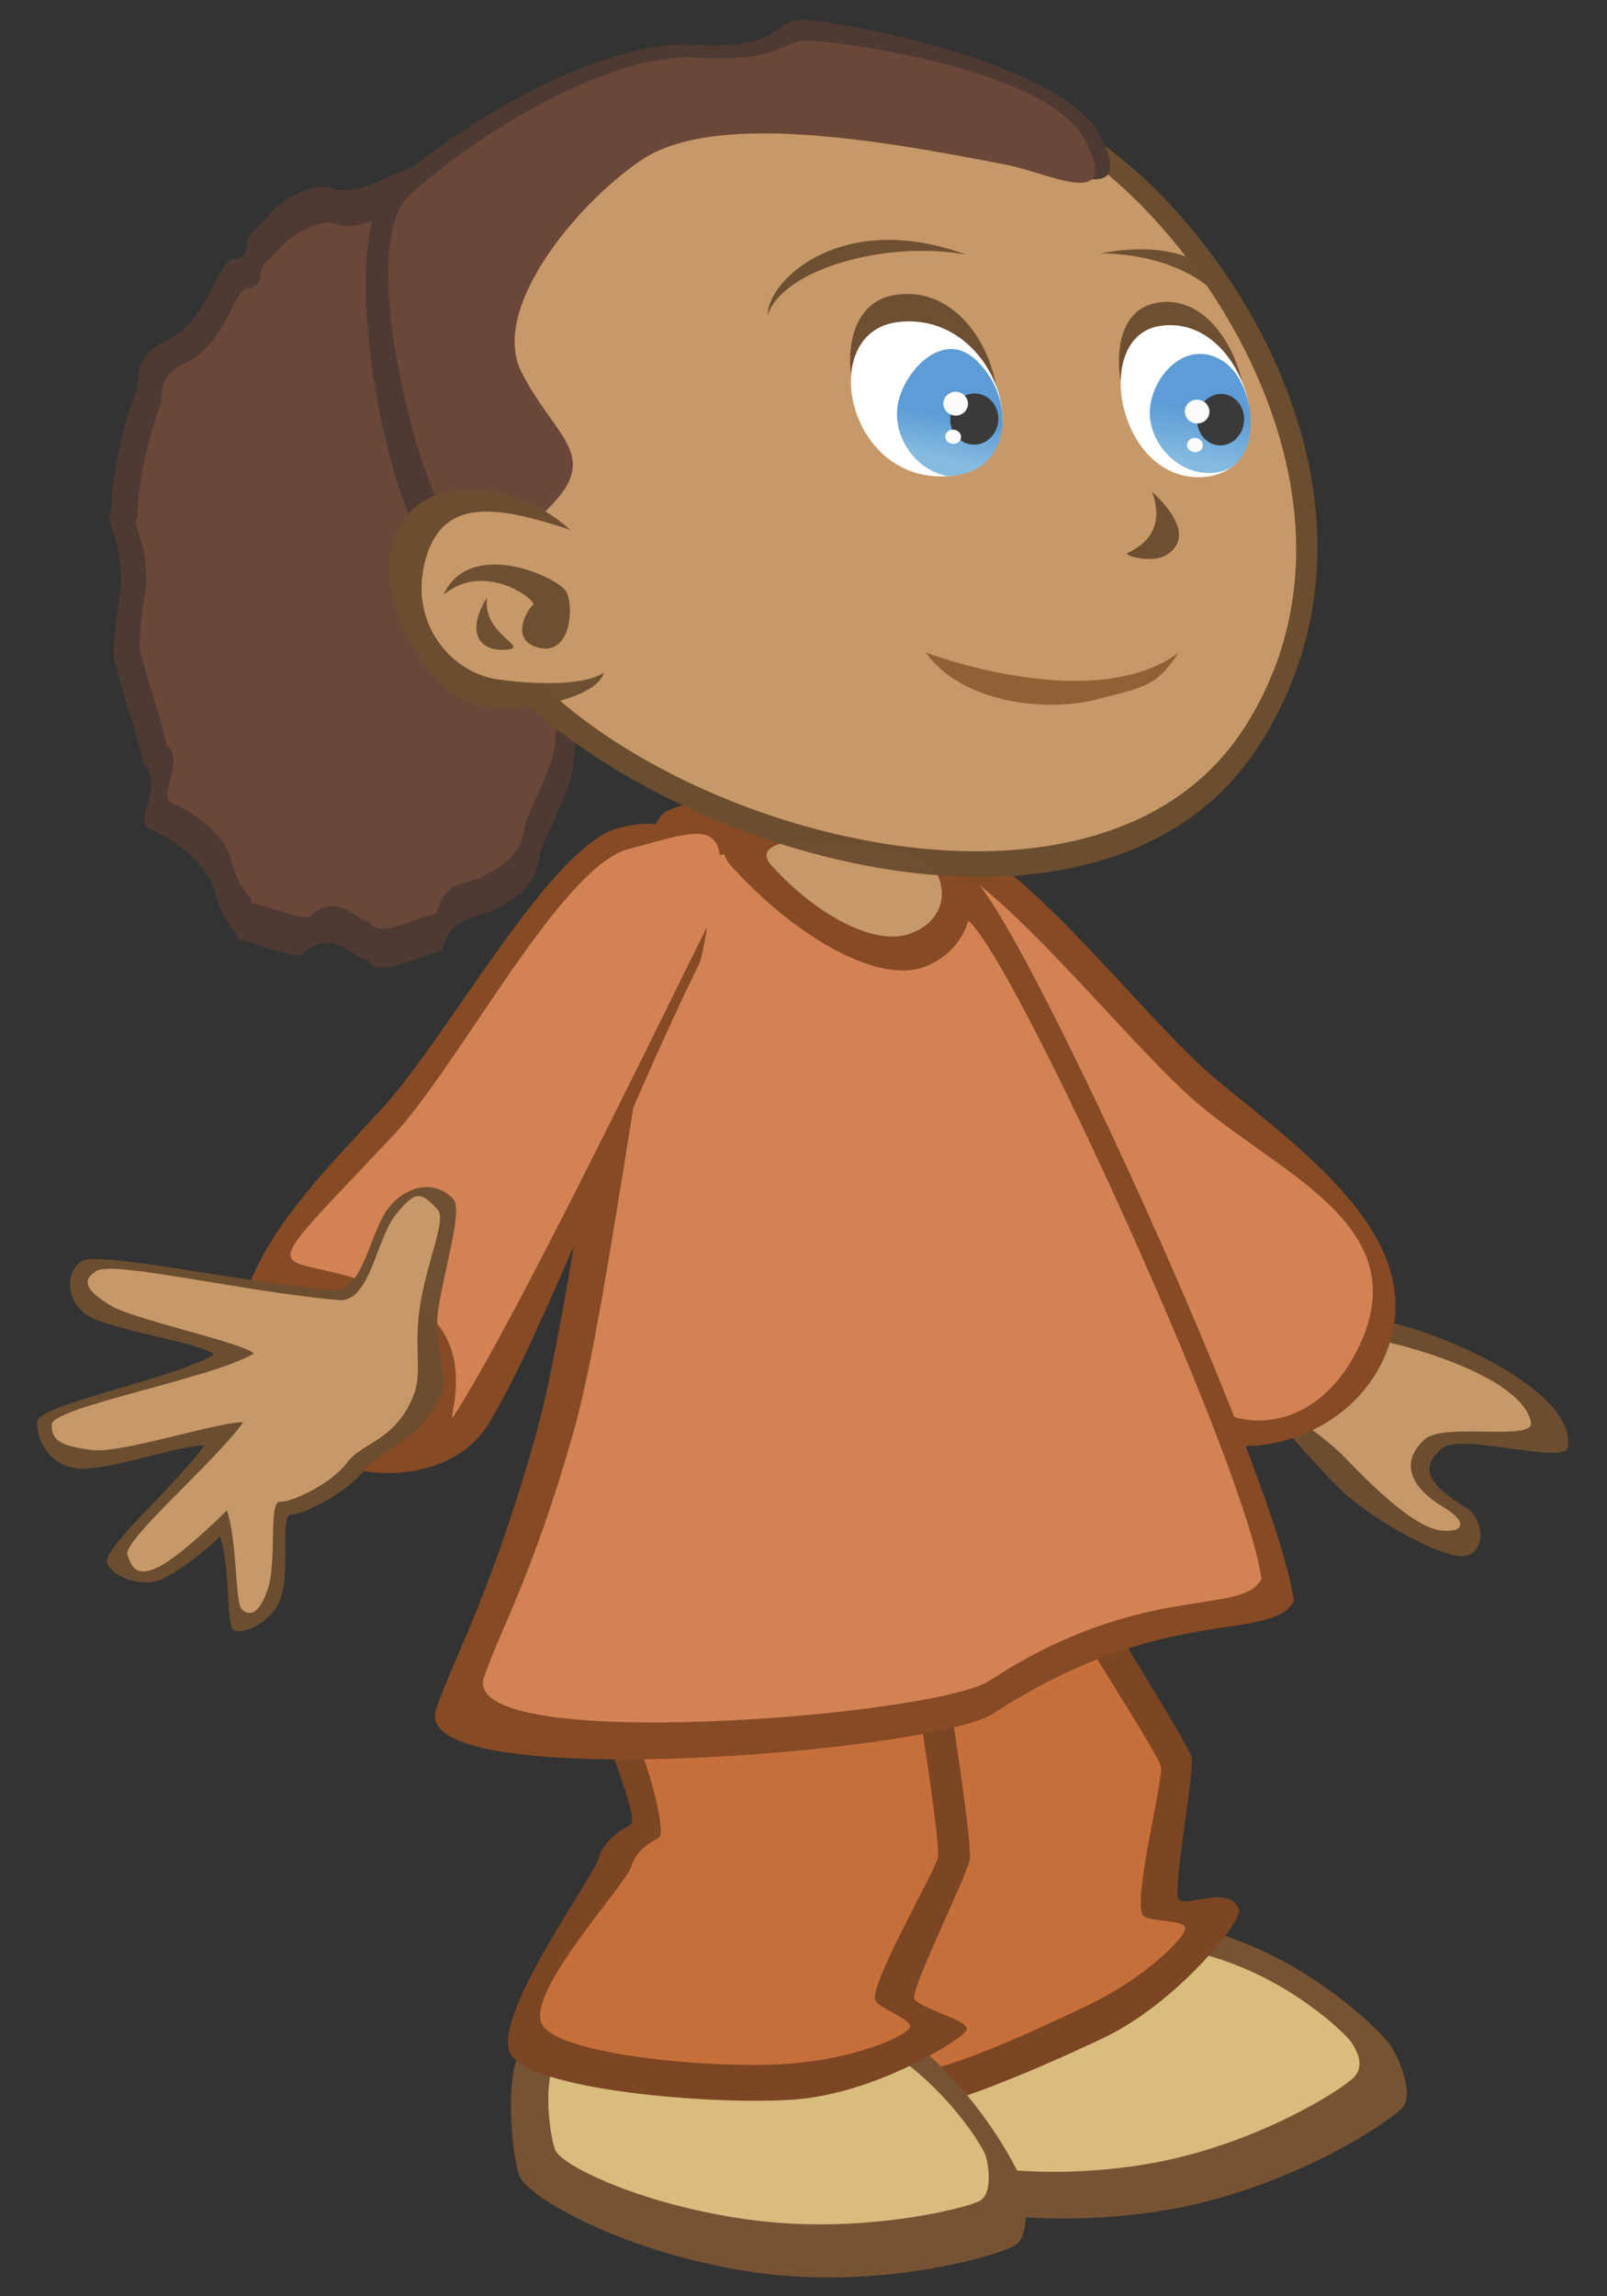 <svg xmlns:dc="http://purl.org/dc/elements/1.1/" xmlns:cc="http://creativecommons.org/ns#" xmlns:rdf="http://www.w3.org/1999/02/22-rdf-syntax-ns#" xmlns="http://www.w3.org/2000/svg" xmlns:xlink="http://www.w3.org/1999/xlink" xmlns:sodipodi="http://sodipodi.sourceforge.net/DTD/sodipodi-0.dtd" xmlns:inkscape="http://www.inkscape.org/namespaces/inkscape" viewBox="0 0 42 60" height="60" width="42" inkscape:version="0.92.4 (5da689c313, 2019-01-14)" sodipodi:docname="girl.svg"><rect x="0" y="0" width="42" height="60" fill="#333333" stroke="none"/><sodipodi:namedview pagecolor="#ffffff" bordercolor="#666666" borderopacity="1" objecttolerance="10" gridtolerance="10" guidetolerance="10" inkscape:pageopacity="0" inkscape:pageshadow="2" inkscape:window-width="1884" inkscape:window-height="1051" showgrid="false" units="px" inkscape:zoom="1.6819304" inkscape:cx="-230.30055" inkscape:cy="64.777487" inkscape:window-x="0" inkscape:window-y="0" inkscape:window-maximized="1" inkscape:current-layer="svg2"/><defs><linearGradient gradientTransform="matrix(.97 .1 -.097 .995 -128.43 -2.138)" gradientUnits="userSpaceOnUse" y2="30.052" x2="38.269" y1="28.537" x1="38.396" id="b" xlink:href="#a" inkscape:collect="always"/><linearGradient inkscape:collect="always" id="a"><stop style="stop-color:#5d9cd6;stop-opacity:1" offset="0"/><stop style="stop-color:#85bbe0;stop-opacity:1" offset="1"/></linearGradient><linearGradient gradientTransform="matrix(.982 .097 -.098 .972 -128.715 -1.454)" gradientUnits="userSpaceOnUse" y2="29.458" x2="47.311" y1="27.522" x1="47.416" id="c" xlink:href="#a" inkscape:collect="always"/></defs><g transform="matrix(.741 0 0 .741 94.253 -11.456)"><path style="display:inline;overflow:visible;fill:#6d4d30;fill-opacity:1;fill-rule:evenodd;stroke:none;stroke-width:4.483px;stroke-linecap:butt;stroke-linejoin:miter;stroke-opacity:1" d="M-78.185 62.085c2.139.481 6.547 2.458 6.288 4.394-.09.675-3.769-.532-4.452.062-.682.595-.646 1.179.858 2.083.727.436.689 1.775-.214 1.71-.902-.064-3.31-1.397-4.398-2.534-1.089-1.137-3.15-3.293-2.586-3.927.83-.932 4.504-1.788 4.504-1.788z" inkscape:connector-curvature="0" sodipodi:nodetypes="cssssssc"/><path style="display:inline;overflow:visible;fill:#c79968;fill-opacity:1;fill-rule:evenodd;stroke:none;stroke-width:4.483px;stroke-linecap:butt;stroke-linejoin:miter;stroke-opacity:1" d="M-78.38 62.758c2.138.482 4.963 1.574 5.18 2.864.113.672-3.052-.011-3.735.583-.683.594-.84 1.506.664 2.41.726.436.842.88-.061.817-.902-.064-2.348-1.446-3.437-2.583-1.089-1.137-3.485-2.342-2.92-2.976.83-.932 4.308-1.115 4.308-1.115z" inkscape:connector-curvature="0" sodipodi:nodetypes="cssssssc"/><path style="display:inline;overflow:visible;fill:#864a25;fill-opacity:1;fill-rule:evenodd;stroke:none;stroke-width:4.483px;stroke-linecap:butt;stroke-linejoin:miter;stroke-opacity:1" d="M-96.01 50.104c3.627 5.303 7.315 12.161 9.687 15.058 1.873 2.287 6.467 1.433 7.925-1.782 1.856-4.091-2.835-7.31-5.888-9.847-2.613-2.171-7.089-8.232-9.552-8.503-2.619-.29-3.647 1.43-2.171 5.074z" inkscape:connector-curvature="0" sodipodi:nodetypes="cssssc"/><path style="display:inline;overflow:visible;fill:#d38254;fill-opacity:1;fill-rule:evenodd;stroke:none;stroke-width:4.483px;stroke-linecap:butt;stroke-linejoin:miter;stroke-opacity:1" d="M-96.313 48.855c3.626 5.303 8.252 12.307 10.624 15.204 1.873 2.287 5.018 1.988 6.476-1.227 1.856-4.091-2.605-5.855-5.657-8.392-2.613-2.17-7.564-8.724-10.027-8.996-2.619-.289-2.892-.234-1.416 3.41z" inkscape:connector-curvature="0" sodipodi:nodetypes="cssssc"/><path inkscape:transform-center-y="6.4827357" inkscape:transform-center-x="-3.3593108" style="display:inline;overflow:visible;fill:#785333;fill-opacity:1;fill-rule:evenodd;stroke:none;stroke-width:4.483px;stroke-linecap:butt;stroke-linejoin:miter;stroke-opacity:1" d="M-84.222 83.65c3.413 1.054 5.83 3.564 6.07 3.928.239.363.861 1.69.424 2.196-.438.506-4.06 2.937-8.512 3.646-4.452.708-8.437-.121-8.934-.814-.498-.693-1.844-3.855-1.034-4.555.81-.7 9.87-4.82 11.986-4.401z" inkscape:connector-curvature="0"/><path inkscape:transform-center-y="6.0417536" inkscape:transform-center-x="-3.1733939" style="display:inline;overflow:visible;fill:#d9bc7e;fill-opacity:1;fill-rule:evenodd;stroke:none;stroke-width:4.483px;stroke-linecap:butt;stroke-linejoin:miter;stroke-opacity:1" d="M-84.64 84.404c2.886.791 4.9 2.77 5.098 3.058.198.289.49.824.11 1.238-.38.414-3.5 2.426-7.295 3.067-3.796.641-7.172.039-7.583-.51-.412-.548-1.29-2.548-.59-3.124.7-.576 8.47-4.032 10.26-3.73z" inkscape:connector-curvature="0" sodipodi:nodetypes="ccssssc"/><path style="display:inline;overflow:visible;fill:#7c4523;fill-opacity:1;fill-rule:evenodd;stroke:none;stroke-width:4.483px;stroke-linecap:butt;stroke-linejoin:miter;stroke-opacity:1" d="M-90.742 68.168c2.538 4.173 5.451 8.756 5.57 9.258.12.503-.691 4.736-.448 5.016.244.281 1.842-.55 2.127.374.114.37-2.173 3.269-4.797 4.512-2.624 1.244-7.76 3.49-8.827 2.507-1.067-.984-.2-6.886-.26-7.632-.06-.746.39-1.25.624-1.558.235-.308-3.33-5.854-3.914-6.774-.583-.92 8.499-5.669 9.925-5.703z" inkscape:connector-curvature="0" sodipodi:nodetypes="cssssssssc" inkscape:transform-center-x="1.7131945" inkscape:transform-center-y="-3.0499145"/><path style="display:inline;overflow:visible;fill:#c76f3a;fill-opacity:1;fill-rule:evenodd;stroke:none;stroke-width:4.483px;stroke-linecap:butt;stroke-linejoin:miter;stroke-opacity:1" d="M-91.148 69.678c2.188 3.598 4.796 7.64 4.899 8.073.103.434-1.035 4.82-.626 5.258.219.234 1.527.132 1.482.463-.046.331-1.34 1.71-3.602 2.781-2.262 1.073-6.544 3.063-7.464 2.215-.92-.848.31-5.77.259-6.413-.052-.643.336-1.077.538-1.343s-2.678-5.883-3.818-6.62c-.788-.51 7.102-4.384 8.332-4.414z" inkscape:connector-curvature="0" sodipodi:nodetypes="cssssssssc" inkscape:transform-center-x="2.0853772" inkscape:transform-center-y="-2.9968831"/><path style="display:inline;overflow:visible;fill:#785333;fill-opacity:1;fill-rule:evenodd;stroke:none;stroke-width:4.483px;stroke-linecap:butt;stroke-linejoin:miter;stroke-opacity:1" d="M-95.772 86.857c2.945 2.021 4.506 5.137 4.626 5.556.12.418.32 1.869-.248 2.222-.568.354-4.75 1.597-9.21.95-4.462-.649-8.02-2.627-8.289-3.436-.268-.81-.613-4.229.369-4.657.982-.427 10.857-1.664 12.752-.635z" inkscape:connector-curvature="0"/><path style="display:inline;overflow:visible;fill:#d9bc7e;fill-opacity:1;fill-rule:evenodd;stroke:none;stroke-width:4.483px;stroke-linecap:butt;stroke-linejoin:miter;stroke-opacity:1" d="M-96.394 87.424c2.518 1.468 3.853 3.73 3.956 4.034.103.304.274 1.358-.212 1.615-.486.257-4.063 1.16-7.878.689-3.814-.47-6.858-1.907-7.087-2.495-.23-.588-.525-3.071.315-3.382.84-.31 9.285-1.209 10.906-.461z" inkscape:connector-curvature="0"/><path style="display:inline;overflow:visible;fill:#7c4523;fill-opacity:1;fill-rule:evenodd;stroke:none;stroke-width:4.483px;stroke-linecap:butt;stroke-linejoin:miter;stroke-opacity:1" d="M-94.385 71.246c.837 4.812 1.468 9.273 1.395 9.785-.072.511-2.084 4.545-1.96 4.895.124.35 2.033.787 1.843 1.125-.19.338-3.217 2.248-6.114 2.446-2.897.199-9.349-.34-9.983-1.646-.634-1.305 2.89-6.12 3.107-6.836.217-.716.82-1.02 1.15-1.221.332-.202-1.088-3.42-1.294-4.49-.207-1.069 10.516-4.547 11.856-4.058z" inkscape:connector-curvature="0" sodipodi:nodetypes="cssssssssc"/><path style="display:inline;overflow:visible;fill:#c76f3a;fill-opacity:1;fill-rule:evenodd;stroke:none;stroke-width:4.483px;stroke-linecap:butt;stroke-linejoin:miter;stroke-opacity:1" d="M-95.315 72.504c.722 4.148 1.266 7.994 1.203 8.435-.062.441-2.434 4.499-2.213 5.055.118.298 1.373.682 1.21.973-.164.292-1.872 1.101-4.37 1.272-2.497.171-8.06-.294-8.606-1.42-.547-1.125 2.957-4.894 3.144-5.512.187-.617.706-.88.992-1.053.285-.174-.47-3.208-1.262-4.31-.547-.763 8.747-3.863 9.902-3.44z" inkscape:connector-curvature="0" sodipodi:nodetypes="cssssssssc"/><path style="display:inline;overflow:visible;fill:#864a25;fill-opacity:1;fill-rule:evenodd;stroke:none;stroke-width:4.483px;stroke-linecap:butt;stroke-linejoin:miter;stroke-opacity:1" d="M-92.424 46.977c2.41 3.429 10.357 20.89 10.862 24.947-.78 1.465-4.626.052-10.597 3.957-2.108 1.38-20.693 2.888-19.658-.144.639-1.874 1.893-3.953 3.486-9.557 1.593-5.603 3.192-21.36 4.602-22.092 2.094-1.088 9.136-.426 11.305 2.889z" inkscape:connector-curvature="0" sodipodi:nodetypes="ccssssc"/><path style="display:inline;overflow:visible;fill:#d38254;fill-opacity:1;fill-rule:evenodd;stroke:none;stroke-width:4.483px;stroke-linecap:butt;stroke-linejoin:miter;stroke-opacity:1" d="M-92.549 48.537c2.183 3.108 9.386 18.932 9.844 22.608-.707 1.328-4.193.047-9.604 3.587-1.91 1.25-18.753 2.616-17.815-.132.579-1.697 1.716-3.582 3.16-8.66 1.443-5.078 2.892-19.358 4.17-20.021 1.898-.986 8.28-.386 10.245 2.618z" inkscape:connector-curvature="0" sodipodi:nodetypes="ccssssc"/><path style="display:inline;overflow:visible;fill:#864a25;fill-opacity:1;fill-rule:evenodd;stroke:none;stroke-width:4.483px;stroke-linecap:butt;stroke-linejoin:miter;stroke-opacity:1" d="M-102.498 49.367c-2.838 5.764-5.515 13.076-7.452 16.28-1.53 2.53-6.199 2.336-8.098-.64-2.417-3.787 1.77-7.64 4.432-10.583 2.278-2.52 5.85-9.154 8.25-9.772 2.55-.657 3.812.898 2.868 4.715z" inkscape:connector-curvature="0" sodipodi:nodetypes="cssssc"/><path style="display:inline;overflow:visible;fill:#d38254;fill-opacity:1;fill-rule:evenodd;stroke:none;stroke-width:4.483px;stroke-linecap:butt;stroke-linejoin:miter;stroke-opacity:1" d="M-102.098 47.811c-2.838 5.764-6.7 13.63-8.636 16.833-1.53 2.53 1.116-1.559-1.972-3.269-4.38-2.425-6.54.4-.64-5.857 2.33-2.472 5.927-9.504 8.327-10.123 2.55-.657 3.865-1.4 2.921 2.416z" inkscape:connector-curvature="0" sodipodi:nodetypes="cssssc"/><path style="display:inline;overflow:visible;fill:#6c4e30;fill-opacity:.978;fill-rule:evenodd;stroke:none;stroke-width:4.169px;stroke-linecap:butt;stroke-linejoin:miter;stroke-opacity:1" d="M-115.525 60.945c-3.15-.264-8.173-1.376-8.78-1.018-.607.357-.585 1.449.224 1.937.808.489 3.986.958 4.435 1.358-1.464.879-6.2 1.755-6.235 2.368-.035.613.384 1.519 1.391 1.65 1.008.13 3.735-.86 4.5-.804-1.062 1.452-3.587 3.616-3.426 4.126.16.51 1.248.918 1.971.567.723-.351 1.737-1.204 2.01-1.49.382 1.2.205 3.038.465 3.29.21.204 1.37-.171 1.694-1.174.324-1.003-.06-2.93.365-2.893.396.036 2.046-.844 2.552-1.557.506-.713 2.125-1.058 2.744-2.753.273-.749-.367-1.581-.094-3.115.278-1.57.818-3.342.503-3.688-.63-.691-1.62-.516-2.276.292-.685.844-.905 3.097-2.042 2.905z" inkscape:connector-curvature="0" sodipodi:nodetypes="csscsscsscssssssssc"/><path style="display:inline;overflow:visible;fill:#c79968;fill-opacity:1;fill-rule:evenodd;stroke:none;stroke-width:4.169px;stroke-linecap:butt;stroke-linejoin:miter;stroke-opacity:1" d="M-115.303 61.298c-3.15-.264-7.871-1.385-8.478-1.027-.607.357-.314.743.495 1.231.809.489 4.596 1.285 5.044 1.685-1.464.88-7.09 1.885-7.126 2.498-.036.613.418.778 1.426.909s4.559-1.033 5.324-.978c-1.062 1.453-4.245 4.16-4.085 4.67.161.511.374.78 1.097.429.723-.351 2.142-1.715 2.414-2.002.382 1.2.27 3.251.53 3.503.211.204.592.26.917-.743.324-1.003.005-3.096.43-3.058.395.035 1.845-.66 2.351-1.373.506-.714 1.766-.77 2.385-2.464.273-.749-.047-1.707.225-3.24.278-1.57.905-2.885.59-3.23-.631-.693-.822-.619-1.478.19-.684.843-.924 3.192-2.06 3z" inkscape:connector-curvature="0" sodipodi:nodetypes="csscsscsscssssssssc"/><path style="display:inline;overflow:visible;fill:#864a25;fill-opacity:1;fill-rule:evenodd;stroke:none;stroke-width:4.483px;stroke-linecap:butt;stroke-linejoin:miter;stroke-opacity:1" d="M-101.498 45.889c2.218 2.52 5.165 4.223 6.8 3.7 1.635-.523 2.244-2.405 1.353-3.709-2.718-.294-9.482-1.962-8.153.01z" inkscape:connector-curvature="0" sodipodi:nodetypes="cscc"/><path style="display:inline;overflow:visible;fill:#c79968;fill-opacity:1;fill-rule:evenodd;stroke:none;stroke-width:4.483px;stroke-linecap:butt;stroke-linejoin:miter;stroke-opacity:1" d="M-99.986 45.98c1.612 1.78 3.614 2.8 4.802 2.431 1.188-.369 1.533-1.463.885-2.384-.647-.92-6.982-1.531-5.687-.046z" inkscape:connector-curvature="0"/><path style="display:inline;overflow:visible;fill:#4e3a32;fill-opacity:1;fill-rule:evenodd;stroke:none;stroke-width:5.271px;stroke-linecap:butt;stroke-linejoin:miter;stroke-opacity:1" d="M-107.403 25.799c-.668-1.288-.236-.826-1.257-1.919-.928.028-2.215-1.416-2.614-2.268-.746-1.01-.092.032-1.26-.295-1.16.373-1.805.964-2.824.836-.673-.423-2.168.473-2.496 1.066-1.122.798-.198 1.258-1.15 1.373-.427.077-.917 1.995-1.933 2.632-.31.356-1.469.389-1.404 1.846-.098.22-.928 2.538-.932 4.447-.248.415.39.823.343 2.63-.058.5-.408 2.413-.181 2.774.486 1.905.728 2.282.972 3.492.799.692-.48 2.099.297 2.317.167.026 1.962.969 2.23 2.184.338 1.262.772 1.31.815 1.688.226-.045 2.16.77 2.289.489 1.084-1.039 1.996.397 2.265.192.351.677 1.297.083 2.637-.293.272-.987.699-1.11 1.766-1.382.122-.196 1.42-.468 1.672-1.86-.076-.478 1.274-2.417 1.222-3.75.229-1.534.452-.012 1.164-1.174.213-.17-.138-3.131.395-3.26-.072-.433 1.575-.892 1.288-1.431-.243-1.277-.927-1.73-.603-2.948-.38-1.56.866-1.65.241-2.97-.791-.893-.754-3.235-1.223-3.301-1.013-1.89-2.39-1.993-1.966-1.643" inkscape:connector-curvature="0" sodipodi:nodetypes="csssssssccccccccccccccccccccc"/><path style="display:inline;overflow:visible;fill:#6a4739;fill-opacity:1;fill-rule:evenodd;stroke:none;stroke-width:5.271px;stroke-linecap:butt;stroke-linejoin:miter;stroke-opacity:1" d="M-108.012 26.709c-.603-1.164-.213-.746-1.136-1.734-.838.026-2-1.28-2.361-2.05-.675-.913-.084.03-1.139-.266-1.047.337-1.63.871-2.551.755-.609-.382-1.96.428-2.256.964-1.014.72-.179 1.136-1.039 1.24-.386.07-.829 1.803-1.747 2.378-.28.323-1.327.352-1.269 1.669-.088.198-.838 2.293-.841 4.018-.224.375.352.743.31 2.377-.053.451-.37 2.18-.165 2.506.44 1.721.658 2.062.879 3.155.722.625-.434 1.897.269 2.094.15.024 1.773.875 2.014 1.973.306 1.14.698 1.185.737 1.526.204-.041 1.952.696 2.068.441.98-.938 1.804.359 2.047.174.317.612 1.172.075 2.382-.265.246-.891.632-1.003 1.596-1.248.11-.178 1.283-.424 1.511-1.682-.068-.431 1.151-2.183 1.104-3.387.207-1.387.409-.011 1.052-1.061.193-.153-.125-2.83.357-2.946-.065-.392 1.423-.806 1.164-1.294-.22-1.153-.838-1.562-.545-2.663-.343-1.41.782-1.491.218-2.683-.715-.807-.682-2.924-1.106-2.984-.915-1.707-2.159-1.8-1.775-1.484" inkscape:connector-curvature="0" sodipodi:nodetypes="csssssssccccccccccccccccccccc"/><path style="display:inline;overflow:visible;fill:#6c4e30;fill-opacity:.978;fill-rule:evenodd;stroke:none;stroke-width:4.483px;stroke-linecap:butt;stroke-linejoin:miter;stroke-opacity:1" d="M-88.621 20.319c5.048 3.449 11.075 13.006 5.924 21.287-5.15 8.282-19.688 4.473-26.105-1.477-6.417-5.95-4.978-15.3-2.192-18.364 2.786-3.064 10.567-8.054 22.373-1.446z" inkscape:connector-curvature="0" sodipodi:nodetypes="csssc"/><path style="display:inline;overflow:visible;fill:#c79968;fill-opacity:1;fill-rule:evenodd;stroke:none;stroke-width:4.483px;stroke-linecap:butt;stroke-linejoin:miter;stroke-opacity:1" d="M-89.113 20.861C-84.442 24.053-78.464 33.337-83.23 41c-4.766 7.663-18.696 4.301-24.633-1.205-5.938-5.506-4.644-14.458-2.066-17.293 2.578-2.834 9.891-7.755 20.816-1.64z" inkscape:connector-curvature="0" sodipodi:nodetypes="csssc"/><path style="display:inline;overflow:visible;fill:#4e3a32;fill-opacity:1;fill-rule:evenodd;stroke:none;stroke-width:4.483px;stroke-linecap:butt;stroke-linejoin:miter;stroke-opacity:1" d="M-91.458 21.121c-4.969-.794-10.993-2.084-13.426-.356-2.434 1.729-5.156 6.024-4.003 8.335 1.153 2.31 2.214 2.178.623 3.941-1.59 1.763-3.021 2.803-4.188 1.15-1.168-1.653-2.913-10.293-.991-12.13 1.922-1.838 7.2-5.207 10.654-5.024 3.454.183 2.756-.942 3.991-.879 1.235.063 9.076 1.477 10.42 4.115 1.343 2.638-1.57 1.067-3.08.848z" inkscape:connector-curvature="0" sodipodi:nodetypes="cssssssssc"/><path style="display:inline;overflow:visible;fill:#6a4739;fill-opacity:1;fill-rule:evenodd;stroke:none;stroke-width:4.483px;stroke-linecap:butt;stroke-linejoin:miter;stroke-opacity:1" d="M-91.623 21.288c-4.753-.94-10.482-1.895-12.999-.154-2.33 1.613-5.283 5.24-4.188 7.433 1.095 2.194 2.714 2.884 1.203 4.557-1.51 1.674-2.732 2.145-3.84.576-1.108-1.57-3.155-9.583-1.33-11.328 1.825-1.744 6.787-5.052 10.066-4.879 3.28.173 2.97-.656 4.143-.596 1.172.06 8.38 1.018 9.655 3.522 1.276 2.505-1.289 1.15-2.71.869z" inkscape:connector-curvature="0" sodipodi:nodetypes="ssssssssss"/><path style="display:inline;overflow:visible;fill:#6c4e30;fill-opacity:.978;fill-rule:evenodd;stroke:none;stroke-width:4.483px;stroke-linecap:butt;stroke-linejoin:miter;stroke-opacity:1" d="M-106.681 34.54c-2.268-2.431-5.824-2.42-6.62-.111-.798 2.308 1.378 5.672 3.053 5.924 1.77.265 4.25-.339 4.365-1.246" inkscape:connector-curvature="0" sodipodi:nodetypes="cssc"/><path style="display:inline;overflow:visible;fill:#c79968;fill-opacity:1;fill-rule:evenodd;stroke:none;stroke-width:4.483px;stroke-linecap:butt;stroke-linejoin:miter;stroke-opacity:1" d="M-106.066 34.482c-2.79-.936-5.253-1.831-6.05.477-.797 2.309.758 4.199 2.432 4.45 1.77.266 3.998.22 4.113-.687" inkscape:connector-curvature="0" sodipodi:nodetypes="cssc"/><path style="display:inline;overflow:visible;fill:#6c4e30;fill-opacity:.978;fill-rule:evenodd;stroke:none;stroke-width:4.483px;stroke-linecap:butt;stroke-linejoin:miter;stroke-opacity:1" d="M-86.564 32.798c.413 1.114-.067 1.802-.86 2.159-.196.088.867.39 1.378.068.889-.562.25-1.522-.518-2.227z" inkscape:connector-curvature="0" sodipodi:nodetypes="csscc"/><path style="display:inline;overflow:visible;fill:#8e6235;fill-opacity:1;fill-rule:evenodd;stroke:none;stroke-width:4.483px;stroke-linecap:butt;stroke-linejoin:miter;stroke-opacity:1" d="M-85.62 38.472c-3.215 2.387-9.674-.295-8.932-.007 1.287 1.805 4.275 2.119 6.063 1.653 1.788-.466 2.06-.467 2.87-1.646z" inkscape:connector-curvature="0" sodipodi:nodetypes="ccsc"/><path style="display:inline;overflow:visible;fill:#6c4e30;fill-opacity:.978;fill-rule:evenodd;stroke:none;stroke-width:4.483px;stroke-linecap:butt;stroke-linejoin:miter;stroke-opacity:1" d="M-111.556 36.43c.947-2.036 4.048-.617 4.331-.107.283.51.177 2.352-1.06 1.953-.926-.3-.305-1.34-.114-1.478.19-.138-1.67-1.591-3.157-.368z" inkscape:connector-curvature="0" sodipodi:nodetypes="csssc"/><path style="display:inline;overflow:visible;fill:#6c4e30;fill-opacity:.978;fill-rule:evenodd;stroke:none;stroke-width:4.483px;stroke-linecap:butt;stroke-linejoin:miter;stroke-opacity:1" d="M-110.02 36.527c-.793 1.302-.204 1.899.63 1.847.996-.063-.808-.5-.63-1.847z" inkscape:connector-curvature="0" sodipodi:nodetypes="csc"/><path style="display:inline;overflow:visible;fill:#6c4e30;fill-opacity:.978;fill-rule:evenodd;stroke:none;stroke-width:4.483px;stroke-linecap:butt;stroke-linejoin:miter;stroke-opacity:1" d="M-95.661 25.865c-2.864.49-1.431 6.537 1.643 6.364 3.578-.2 1.99-6.984-1.643-6.364z" inkscape:connector-curvature="0" sodipodi:nodetypes="sss"/><path style="display:inline;overflow:visible;fill:#fff;fill-opacity:1;fill-rule:evenodd;stroke:none;stroke-width:4.483px;stroke-linecap:butt;stroke-linejoin:miter;stroke-opacity:1" d="M-95.55 26.82c-2.819.362-1.832 5.616 1.73 5.437 3.563-.178 1.91-5.904-1.73-5.437z" inkscape:connector-curvature="0" sodipodi:nodetypes="sss"/><path style="display:inline;overflow:visible;fill:#6c4e30;fill-opacity:.978;fill-rule:evenodd;stroke:none;stroke-width:4.483px;stroke-linecap:butt;stroke-linejoin:miter;stroke-opacity:1" d="M-86.47 26.153c-2.46.532-.982 6.11 1.552 5.973 3.033-.164 1.5-6.634-1.553-5.973z" inkscape:connector-curvature="0" sodipodi:nodetypes="sss"/><path style="display:inline;overflow:visible;fill:#fff;fill-opacity:1;fill-rule:evenodd;stroke:none;stroke-width:4.483px;stroke-linecap:butt;stroke-linejoin:miter;stroke-opacity:1" d="M-86.315 26.96c-2.414.41-1.428 5.554 1.583 5.32 3.01-.233 1.479-5.84-1.583-5.32z" inkscape:connector-curvature="0" sodipodi:nodetypes="sss"/><path style="display:inline;overflow:visible;fill:#6c4e30;fill-opacity:.978;fill-rule:evenodd;stroke:none;stroke-width:4.483px;stroke-linecap:butt;stroke-linejoin:miter;stroke-opacity:1" d="M-93.115 24.442c-2.715-.51-6.413.452-7.002 2.114.004-1.218 2.624-3.722 7.002-2.114z" inkscape:connector-curvature="0" sodipodi:nodetypes="ccc"/><path style="display:inline;overflow:visible;fill:#6c4e30;fill-opacity:.978;fill-rule:evenodd;stroke:none;stroke-width:4.483px;stroke-linecap:butt;stroke-linejoin:miter;stroke-opacity:1" d="M-88.379 24.396c2.412.004 4.636 1.158 4.83 2.899.222-1.196-.795-3.664-4.83-2.899z" inkscape:connector-curvature="0" sodipodi:nodetypes="ccc"/><path style="color:#000;display:inline;overflow:visible;visibility:visible;opacity:1;fill:url(#b);fill-opacity:1;fill-rule:nonzero;stroke:none;stroke-width:.987;stroke-linecap:round;stroke-linejoin:round;stroke-miterlimit:4;stroke-dasharray:none;stroke-dashoffset:0;stroke-opacity:1;marker:none;enable-background:accumulate" d="M-95.55 29.866c-.103 1.066.65 2.155 1.752 2.38 2.272-.03 2.522-2.704 1.008-4.107-1.199-1.111-2.642.524-2.76 1.727z" inkscape:connector-curvature="0" sodipodi:nodetypes="scss"/><ellipse transform="rotate(5.724)" style="color:#000;display:inline;overflow:visible;visibility:visible;opacity:1;fill:#3a3a3a;fill-opacity:1;fill-rule:nonzero;stroke:none;stroke-width:1;stroke-linecap:round;stroke-linejoin:round;stroke-miterlimit:4;stroke-dasharray:none;stroke-dashoffset:0;stroke-opacity:1;marker:none;enable-background:accumulate" cx="-89.354" cy="39.345" rx="0.849" ry="0.903"/><path style="color:#000;display:inline;overflow:visible;visibility:visible;opacity:1;fill:url(#c);fill-opacity:1;fill-rule:nonzero;stroke:none;stroke-width:.982;stroke-linecap:round;stroke-linejoin:round;stroke-miterlimit:4;stroke-dasharray:none;stroke-dashoffset:0;stroke-opacity:1;marker:none;enable-background:accumulate" d="M-86.636 29.844c-.108 1.074.812 2.24 1.995 2.295 2.11.097 1.841-3.151.572-3.951-1.269-.8-2.448.48-2.567 1.656z" inkscape:connector-curvature="0" sodipodi:nodetypes="ssss"/><ellipse transform="rotate(5.724)" style="color:#000;display:inline;overflow:visible;visibility:visible;opacity:1;fill:#3a3a3a;fill-opacity:1;fill-rule:nonzero;stroke:none;stroke-width:1;stroke-linecap:round;stroke-linejoin:round;stroke-miterlimit:4;stroke-dasharray:none;stroke-dashoffset:0;stroke-opacity:1;marker:none;enable-background:accumulate" ry="0.908" rx="0.827" cy="38.5" cx="-80.706"/><ellipse transform="rotate(5.724)" style="color:#000;display:inline;overflow:visible;visibility:visible;opacity:1;fill:#fdfcfa;fill-opacity:1;fill-rule:nonzero;stroke:none;stroke-width:1;stroke-linecap:round;stroke-linejoin:round;stroke-miterlimit:4;stroke-dasharray:none;stroke-dashoffset:0;stroke-opacity:1;marker:none;enable-background:accumulate" cx="-90.062" cy="38.872" rx="0.435" ry="0.419"/><ellipse transform="rotate(5.724)" style="color:#000;display:inline;overflow:visible;visibility:visible;opacity:1;fill:#fdfcfa;fill-opacity:1;fill-rule:nonzero;stroke:none;stroke-width:1;stroke-linecap:round;stroke-linejoin:round;stroke-miterlimit:4;stroke-dasharray:none;stroke-dashoffset:0;stroke-opacity:1;marker:none;enable-background:accumulate" cx="-90.033" cy="40.042" rx="0.279" ry="0.25"/><ellipse transform="rotate(5.724)" style="color:#000;display:inline;overflow:visible;visibility:visible;opacity:1;fill:#fdfcfa;fill-opacity:1;fill-rule:nonzero;stroke:none;stroke-width:1;stroke-linecap:round;stroke-linejoin:round;stroke-miterlimit:4;stroke-dasharray:none;stroke-dashoffset:0;stroke-opacity:1;marker:none;enable-background:accumulate" cx="-81.56" cy="38.299" rx="0.435" ry="0.419"/><ellipse transform="rotate(5.724)" style="color:#000;display:inline;overflow:visible;visibility:visible;opacity:1;fill:#fdfcfa;fill-opacity:1;fill-rule:nonzero;stroke:none;stroke-width:1;stroke-linecap:round;stroke-linejoin:round;stroke-miterlimit:4;stroke-dasharray:none;stroke-dashoffset:0;stroke-opacity:1;marker:none;enable-background:accumulate" cx="-81.519" cy="39.482" rx="0.279" ry="0.25"/></g></svg>